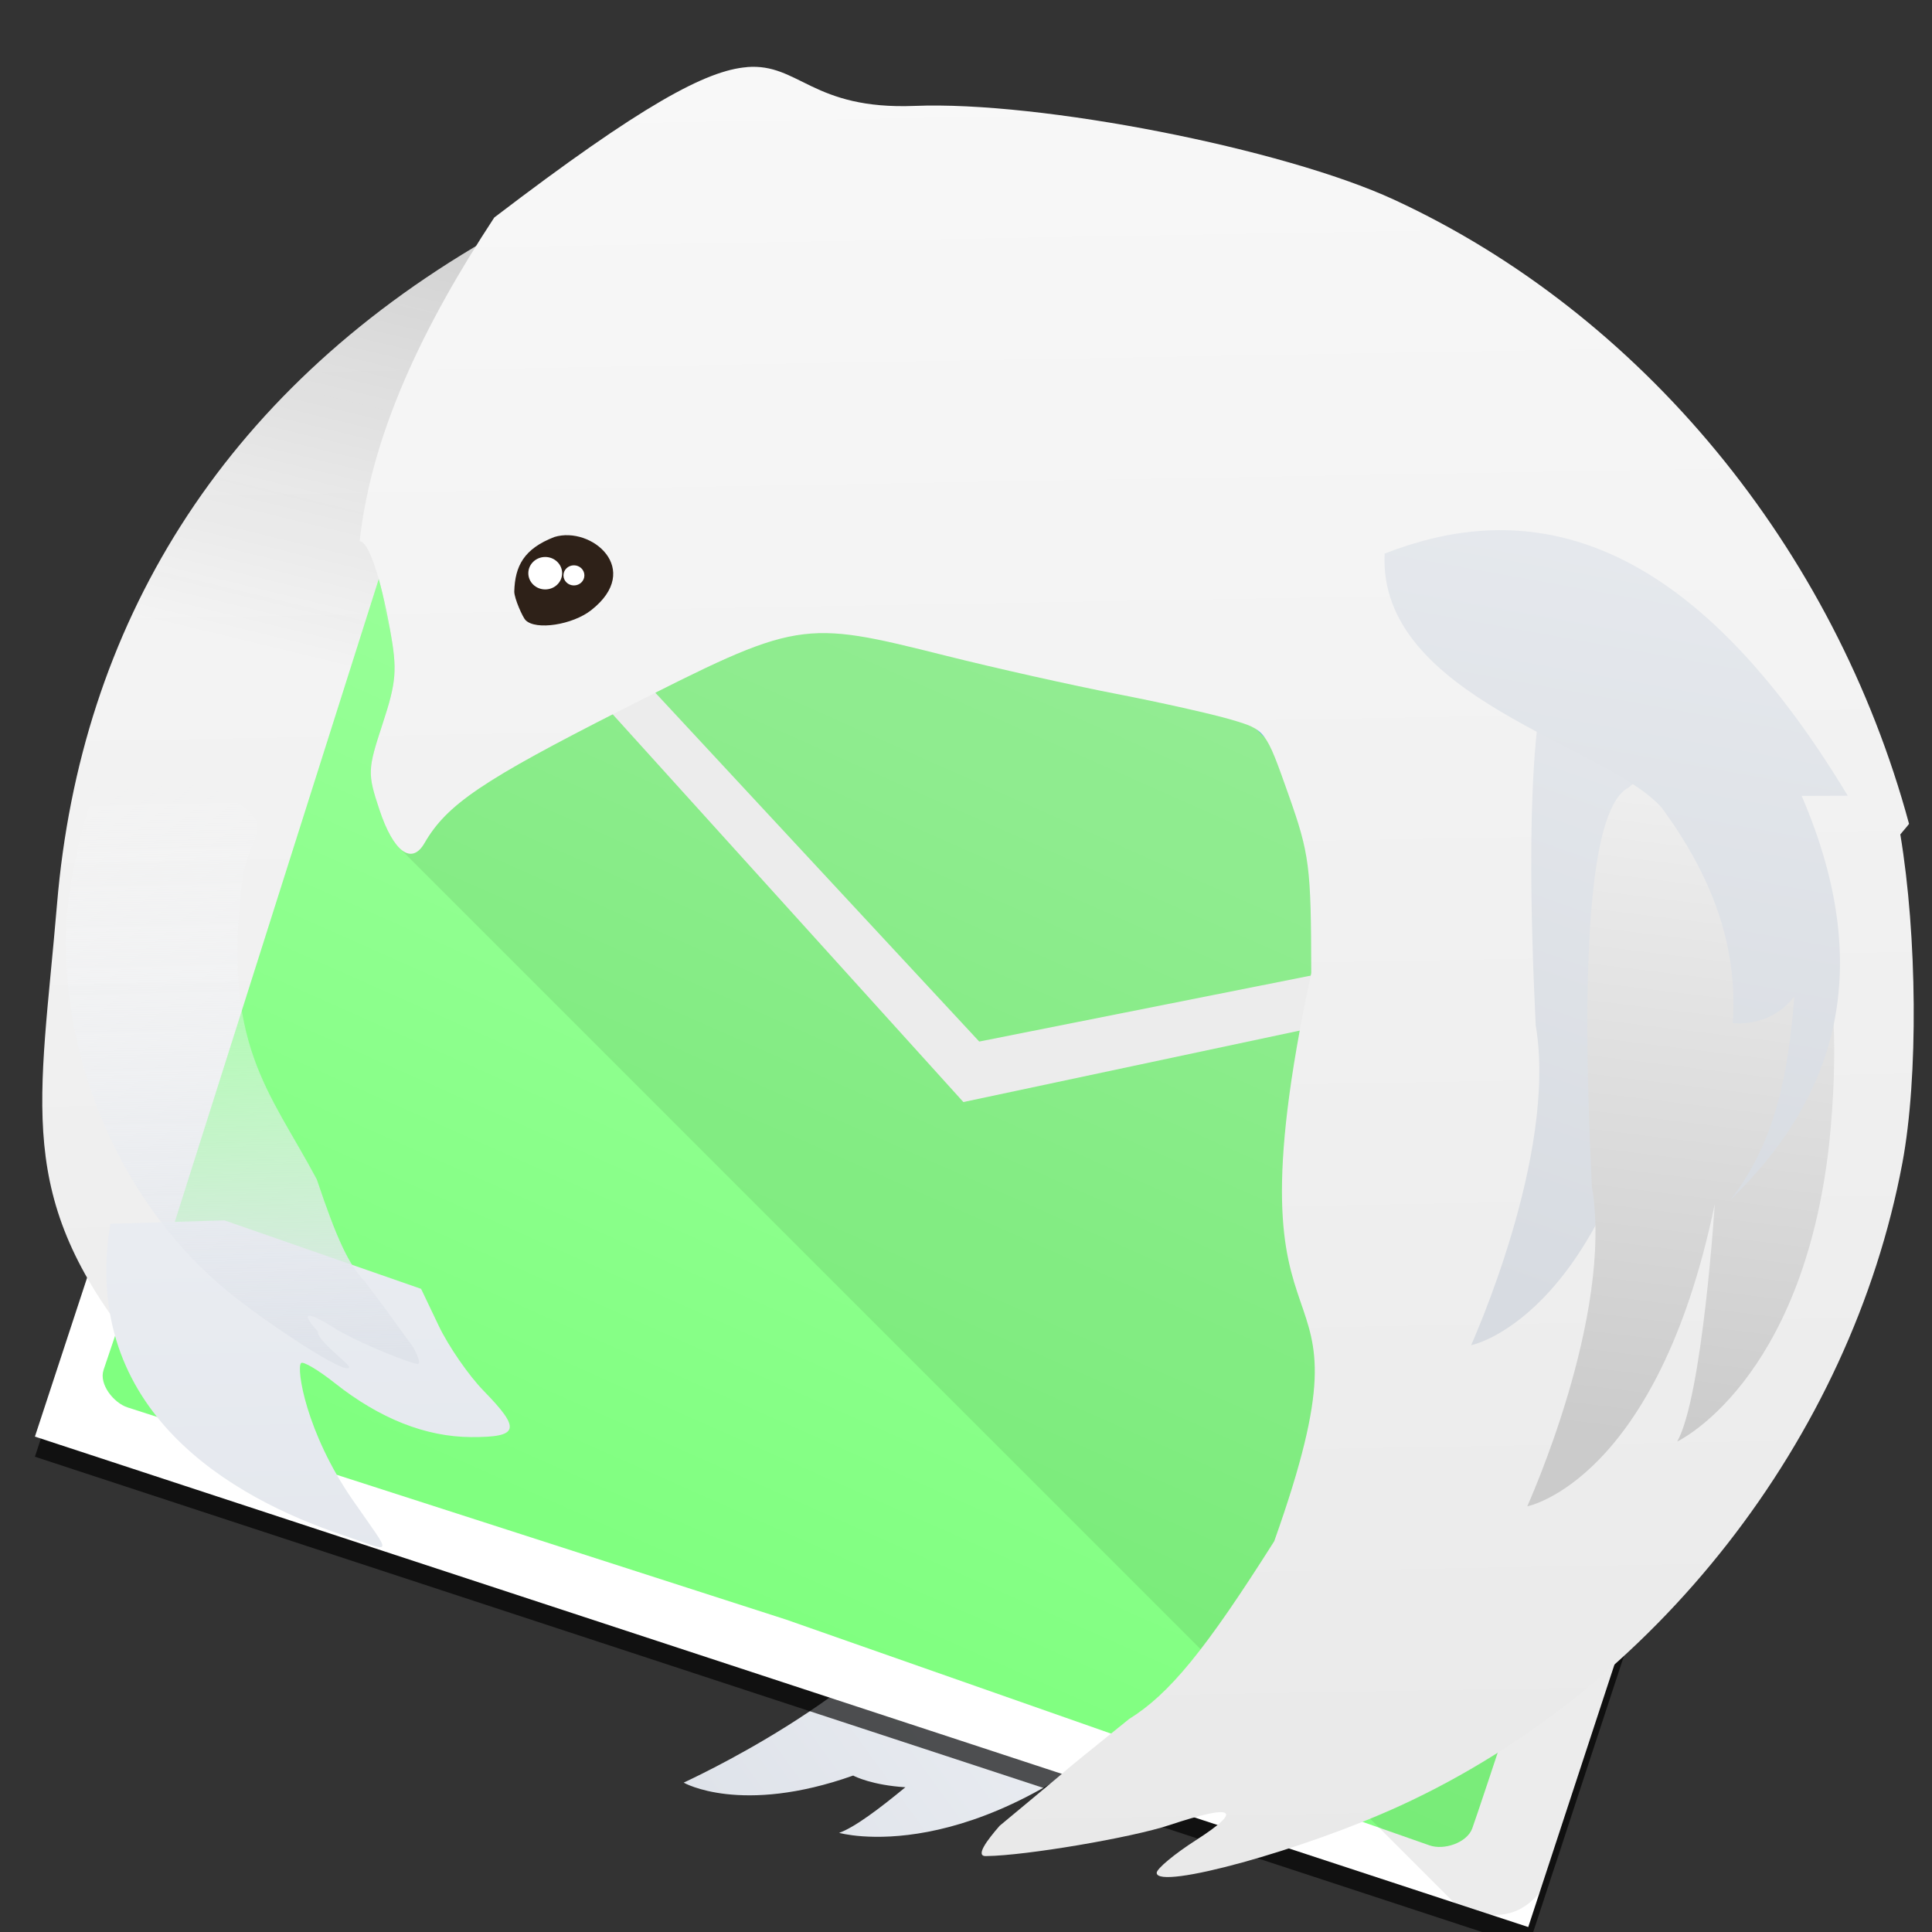 <svg xmlns="http://www.w3.org/2000/svg" xmlns:xlink="http://www.w3.org/1999/xlink" width="48" height="48" viewBox="0 0 48 48"><rect x="0" y="0" width="48" height="48" fill="#333333" stroke="none"/><linearGradient id="a"><stop offset="0" stop-color="#2a7fff"/><stop offset="1" stop-color="#6dc6e8"/></linearGradient><linearGradient id="b"><stop offset="0" stop-color="#d7dbe1"/><stop offset="1" stop-color="#eaedf1"/></linearGradient><linearGradient id="c"><stop offset="0" stop-color="#dfe3ea"/><stop offset="1" stop-color="#fdfeff"/></linearGradient><linearGradient id="d" x1="22.909" x2="22.051" y1="46.747" y2="-1.584" gradientUnits="userSpaceOnUse" xlink:href="#c"/><linearGradient id="e" x1="22.909" x2="22.051" y1="46.747" y2="-1.584" gradientUnits="userSpaceOnUse"><stop offset="0" stop-color="#e9e9e9"/><stop offset="1" stop-color="#f9f9f9"/></linearGradient><linearGradient id="f" x1="22.909" x2="22.051" y1="46.747" y2="-1.584" gradientUnits="userSpaceOnUse" xlink:href="#a"/><linearGradient id="g" x1="42.086" x2="49.343" y1="47.987" y2="19.683" gradientTransform="matrix(-.455 -.11 -.105 .475 28.061 15.541)" gradientUnits="userSpaceOnUse"><stop offset="0" stop-color="#dfe3ea"/><stop offset="1" stop-color="#fdfeff" stop-opacity="0"/></linearGradient><linearGradient id="h" x1="1457.797" x2="1472.115" y1="-1953.313" y2="-1837.005" gradientTransform="matrix(.201 0 0 -.201 -247.759 -356.333)" gradientUnits="userSpaceOnUse"><stop offset="0" stop-color="#cbcbcb"/><stop offset="1" stop-color="#fff"/></linearGradient><linearGradient id="i" x1="40.626" x2="48.341" y1="33.296" y2="11.583" gradientUnits="userSpaceOnUse" xlink:href="#b"/><linearGradient id="j" x1="36.447" x2="43.28" y1="25.549" y2="3.275" gradientTransform="matrix(.981 .033 -.033 .981 -4.748 .773)" gradientUnits="userSpaceOnUse" xlink:href="#a"/><linearGradient id="k" x1="8.397" x2="5.899" y1="5.662" y2="16.003" gradientUnits="userSpaceOnUse"><stop offset="0" stop-color="#1a1a1a" stop-opacity=".157"/><stop offset="1" stop-color="#1a1a1a" stop-opacity="0"/></linearGradient><linearGradient id="l" x1="1438.69" x2="1464.991" y1="-1956.885" y2="-1841.08" gradientTransform="matrix(.151 .133 .133 -.151 61.98 -440.115)" gradientUnits="userSpaceOnUse" xlink:href="#c"/><linearGradient id="m" x1="36.266" x2="36.317" y1="29.56" y2="9.231" gradientTransform="matrix(1.112 .198 -.198 1.112 .023 -10.09)" gradientUnits="userSpaceOnUse" xlink:href="#b"/><linearGradient id="n"><stop offset="0" stop-color="#3889e9"/><stop offset="1" stop-color="#5ea5fb"/></linearGradient><linearGradient id="o" x1="-92.673" x2="-92.673" y1="93.753" y2="46.293" gradientUnits="userSpaceOnUse" xlink:href="#n"/><linearGradient id="p" x1="-153.488" x2="-153.488" y1="97.438" y2="51.589" gradientUnits="userSpaceOnUse" xlink:href="#n"/><linearGradient id="q" x1="-251.409" x2="-251.409" y1="97.283" y2="43.576" gradientUnits="userSpaceOnUse" xlink:href="#n"/><linearGradient id="r" x1="-105.481" x2="-105.481" y1="100.455" y2="52.995" gradientUnits="userSpaceOnUse" xlink:href="#n"/><linearGradient id="s" x1="-44.067" x2="-44.067" y1="96.486" y2="49.026" gradientUnits="userSpaceOnUse" xlink:href="#n"/><linearGradient id="t" x1="19.887" x2="33.941" y1="40.487" y2="8.844" gradientUnits="userSpaceOnUse"><stop offset="0" stop-color="#80ff80"/><stop offset="1" stop-color="#afa"/></linearGradient><path fill="url(#l)" d="m34.643 32.322c-.592.036-1.567.752-2.889 2.09-.177-1.043-.597-1.761-1.098-1.885-.99-.245-3.397 2.038-7.221 6.846-1.709 2.784-6.454 4.912-6.449 4.916.003.003 1.42.814 4.211-.176.048.027.479.239 1.297.291-.646.532-1.26.996-1.646 1.133-.004-.003 3.303.958 7.715-3.068.22-.201.418-.409.613-.617.151-.108.297-.205.453-.322 0 0-3.379 3.389-4.594 3.82-.004-.003 3.303.958 7.715-3.068 4.411-4.027 3.579-9.575 2.094-9.941-.062-.015-.128-.022-.201-.018z"/><rect width="39.054" height="27.326" x="12.118" y="6.791" fill-opacity=".667" rx="0" ry="1.443" transform="matrix(.95 .312 -.312 .95 0 0)"/><rect width="39.054" height="27.326" x="11.962" y="6.316" fill="#fff" rx="0" ry="1.443" transform="matrix(.95 .312 -.312 .95 0 0)"/><path fill="url(#t)" fill-rule="evenodd" d="m2.572 34.038 7.446-22.045 13.917 15.387 20.003-4.25s-7.048 21.453-7.361 22.298c-.132.356-.702.546-1.06.42l-15.984-5.609-16.363-5.272c-.35-.113-.715-.581-.597-.929z"/><path fill="url(#t)" fill-rule="evenodd" d="m10.373 10.848 13.956 15.029 19.816-3.941z"/><path fill-opacity=".078" d="m10.195 10.115c-.143.012-.283.046-.414.098-.383.971-.671 2.045-.844 3.234l.166.166c.188.294.401 1.008.586 2.025.183 1.006.159 1.297-.184 2.342-.375 1.142-.377 1.237-.076 2.143.151.454.321.772.492.943l26.213 26.213c1.451.762 2.331.002 2.77-1.729l3.934-11.982c.579-5.282.949-9.38.998-12.527l-33.07-10.857c-.19-.062-.383-.084-.57-.068z"/><path fill="url(#e)" d="m3.356 33.467c-3.012-3.748-2.36-6.001-1.938-11.019.579-6.876 4.06-12.656 10.664-16.484"/><path fill="url(#f)" d="m30.893 13.347c0-.099-.092-.211-.204-.248-.112-.037-.204.074-.204.248 0 .174.092.286.204.248.112-.037.204-.149.204-.248z"/><path fill="url(#d)" d="m5.578 30.32 4.884 1.701.44.922c.242.507.745 1.234 1.117 1.615.933.956.879 1.151-.316 1.146-1.124-.005-2.269-.458-3.384-1.341-.41-.325-.786-.547-.838-.498-.126.118.118 1.724 1.287 3.41 1.014 1.463 1.019 1.291-.267.858-2.702-.909-6.52-3.053-5.76-7.729z"/><path fill="#fff" fill-opacity=".078" d="m10.087 10.313.004-.002c-.187.293-.346.6-.457.927-.55 1.086-.205 2.728-.073 3.958.115.433.249.877.493 1.121l.297.101c-.006-.686.237-1.322.207-2.013-.046-.837-.266-1.676-.097-2.515.139-.738.578-1.378.757-2.111.216-.912.189-1.893.318-2.822-.542.958-1.03 2.066-1.445 3.356"/><path fill="url(#j)" d="m28.885 10.827c.55.801-.11 1.043-1.449.871 3.987 1.395 3.1.253 1.454-.87l-.006-0zm3.824-.439c3.779.543 2.795-.315 1.145-1.024.621.615.078.943-1.139 1.025l-.007-0zm2.625 2.924c.505.889-.209 1.084-1.6.785 4.059 1.816 3.231.539 1.605-.785l-.005-0zm1.94-.969c.507.891-.206 1.084-1.598.785 4.059 1.816 3.232.539 1.603-.785l-.005-0zm-8.593.539c4.065 1.816 3.236.539 1.611-.785.499.889-.215 1.082-1.603.785l-.008-0zm3.834.547c.505.889-.208 1.082-1.6.785 4.059 1.816 3.232.539 1.605-.785l-.005-0zm3.558-1.995c-.296-.246-.773-.534-1.314-.81.68.764.022 1.102-1.401 1.104 3.067.648 3.437.306 2.737-.284 4.296.902 3.219-.168 1.36-1.113.663.755.021 1.094-1.377 1.102l-.006-0zm-4.484 1.49c4.357.919 3.277-.154 1.408-1.104.676.761.018 1.102-1.403 1.104l-.005-0zm.087-2.257c.26.511-.312.716-1.383.679 3.549.882 2.875.041 1.427-.797-.034-.253-.542-.743-1.188-1.238.454.748-.153.933-1.351.715 1.607.663 2.326.796 2.5.641l-.005-0zm6.173 4.406c3.882 2.607 3.254 1.137 1.806-.525.359 1.011-.415 1.083-1.8.525l-.006-0zm-2.139.849c3.882 2.607 3.253 1.137 1.806-.525.357 1.011-.416 1.083-1.799.525l-.007-0zm-8.778-3.873c.507.889-.207 1.084-1.598.785 4.059 1.816 3.231.539 1.603-.785l-.005-0zm13.192.442c.348.962-.387 1.032-1.706.5 3.69 2.481 3.089 1.082 1.713-.499l-.007-0zm-7.192 3.492c4.075 2.738 3.415 1.196 1.895-.549.376 1.06-.435 1.137-1.888.549l-.007-0zm-4.205-2.428c.506.889-.209 1.082-1.6.785 4.059 1.816 3.232.539 1.605-.785l-.005-0zm2.793 1.671c.507.891-.206 1.084-1.598.785 4.059 1.816 3.232.539 1.603-.785l-.005-0zm-.586 2.602c3.594 3.695 3.249 1.968 2.067-.156.156 1.175-.694 1.076-2.061.157l-.006-0z"/><path fill="url(#d)" d="m2.593 18.777c19.638 15.957 3.914 11.305 14.489 21.579-.825-.017-7.706-1.977-11.509-5.988l-2.905-3.064z"/><path fill="url(#g)" d="m2.797 18.494c-.564 1.101-1.1 3.247-1.151 4.52-.138 3.452 1.447 7.002 4.069 9.116.991.799 2.907 2.054 2.954 1.842.073-.046-.819-.68-.768-.891-.471-.504-.266-.514.42-.077.402.256 1.576.767 2.023.88.141.047.035-.196-.069-.4-1.133-1.553-.264-.385-1.206-1.642-.4-.415-.695-1.041-1.198-2.54-1.191-2.234-2.369-3.335-1.843-7.49.226-1.56 1.656-1.297-3.232-3.318z"/><path fill="url(#k)" d="m3.356 33.467c-3.012-3.748-2.36-6.001-1.938-11.019.579-6.876 4.06-12.656 10.664-16.484"/><path fill="url(#e)" d="m18.559 1.668c-1.006.079-2.599.927-6.279 3.736-1.759 2.681-3.052 5.362-3.344 8.043.216 0 .512.859.754 2.193.183 1.006.159 1.297-.184 2.342-.375 1.142-.379 1.233-.078 2.139.347 1.044.799 1.379 1.117.828.556-.963 1.434-1.557 4.906-3.318 4.399-2.232 4.45-2.242 8.041-1.342 1.24.311 3.152.739 4.248.951 1.096.212 2.378.5 2.848.639.85.25.858.259 1.42 1.85.529 1.497.565 1.778.57 4.445-2.316 10.784 1.889 6.229-.92 14.117-1.711 2.704-2.601 3.793-3.607 4.418-2.499 2.021-.19.141-3.215 2.652-.305.351-.632.777-.322.752.965-.01 3.603-.457 4.543-.77 1.604-.534 1.853-.393.66.373-.538.345-.979.712-.979.814 0 .439 3.663-.571 6.055-1.67 6.331-2.908 11.188-9.126 12.471-15.965.401-2.137.367-5.658-.051-8.164.07-.089.149-.172.217-.262-1.854-6.858-6.649-12.668-12.795-15.508-2.759-1.275-8.797-2.456-11.908-2.33-2.55.101-2.875-1.067-4.168-.965z"/><path fill="#2e2118" d="m13.058 15.409c-.07-.07-.281-.537-.281-.713.018-.633.237-1.061.998-1.355.917-.278 2.207.801.914 1.818-.466.366-1.375.506-1.63.25z"/><ellipse cx="13.546" cy="14.241" fill="#fff" rx=".42" ry=".403"/><ellipse cx="14.259" cy="14.295" fill="#fff" rx=".26" ry=".25"/><path fill="url(#i)" d="m38.154 25.472c.552 3.22-1.61 7.949-1.604 7.949.006 0 3.232-.634 4.658-7.509 0 0-.304 4.774-.933 5.9-.005 0 3.115-1.458 3.775-7.394.659-5.936-3.626-9.558-4.984-8.854-.906.469-1.209 3.772-.912 9.909z"/><path fill="url(#h)" d="m39.549 29.475c.552 3.22-1.61 7.949-1.604 7.949.006 0 3.232-.634 4.658-7.509 0 0-.304 4.774-.933 5.9-.005 0 3.115-1.458 3.775-7.394.931-8.921-3.576-10.113-4.984-8.854-.906.469-1.209 3.772-.912 9.909z"/><path fill="url(#m)" fill-rule="evenodd" d="m44.416 17.557c-3.475-4.563-6.884-5.03-10.015-3.803-.174 3.58 5.542 4.767 6.888 6.319 1.178 1.607 1.903 3.348 1.759 5.347 0 0 .93.129 1.531-.664-.141 1.837-.449 3.61-1.595 5.063 2.462-2.388 3.725-5.524 1.778-10.045l1.145-.004c-.498-.826-.996-1.562-1.492-2.214zm-3.68 14.074c-.009.004-.017.009-.025.013-0.0.002-.001.004-.002.005.009-.006.018-.012.027-.018z"/><circle cx="-151.851" cy="74.514" r="0" fill="url(#p)"/><circle cx="-249.491" cy="70.429" r="0" fill="url(#q)"/><circle cx="-103.786" cy="76.725" r="0" fill="url(#r)"/><circle cx="-42.372" cy="72.756" r="0" fill="url(#s)"/><circle cx="-90.978" cy="70.023" r="0" fill="url(#o)"/></svg>